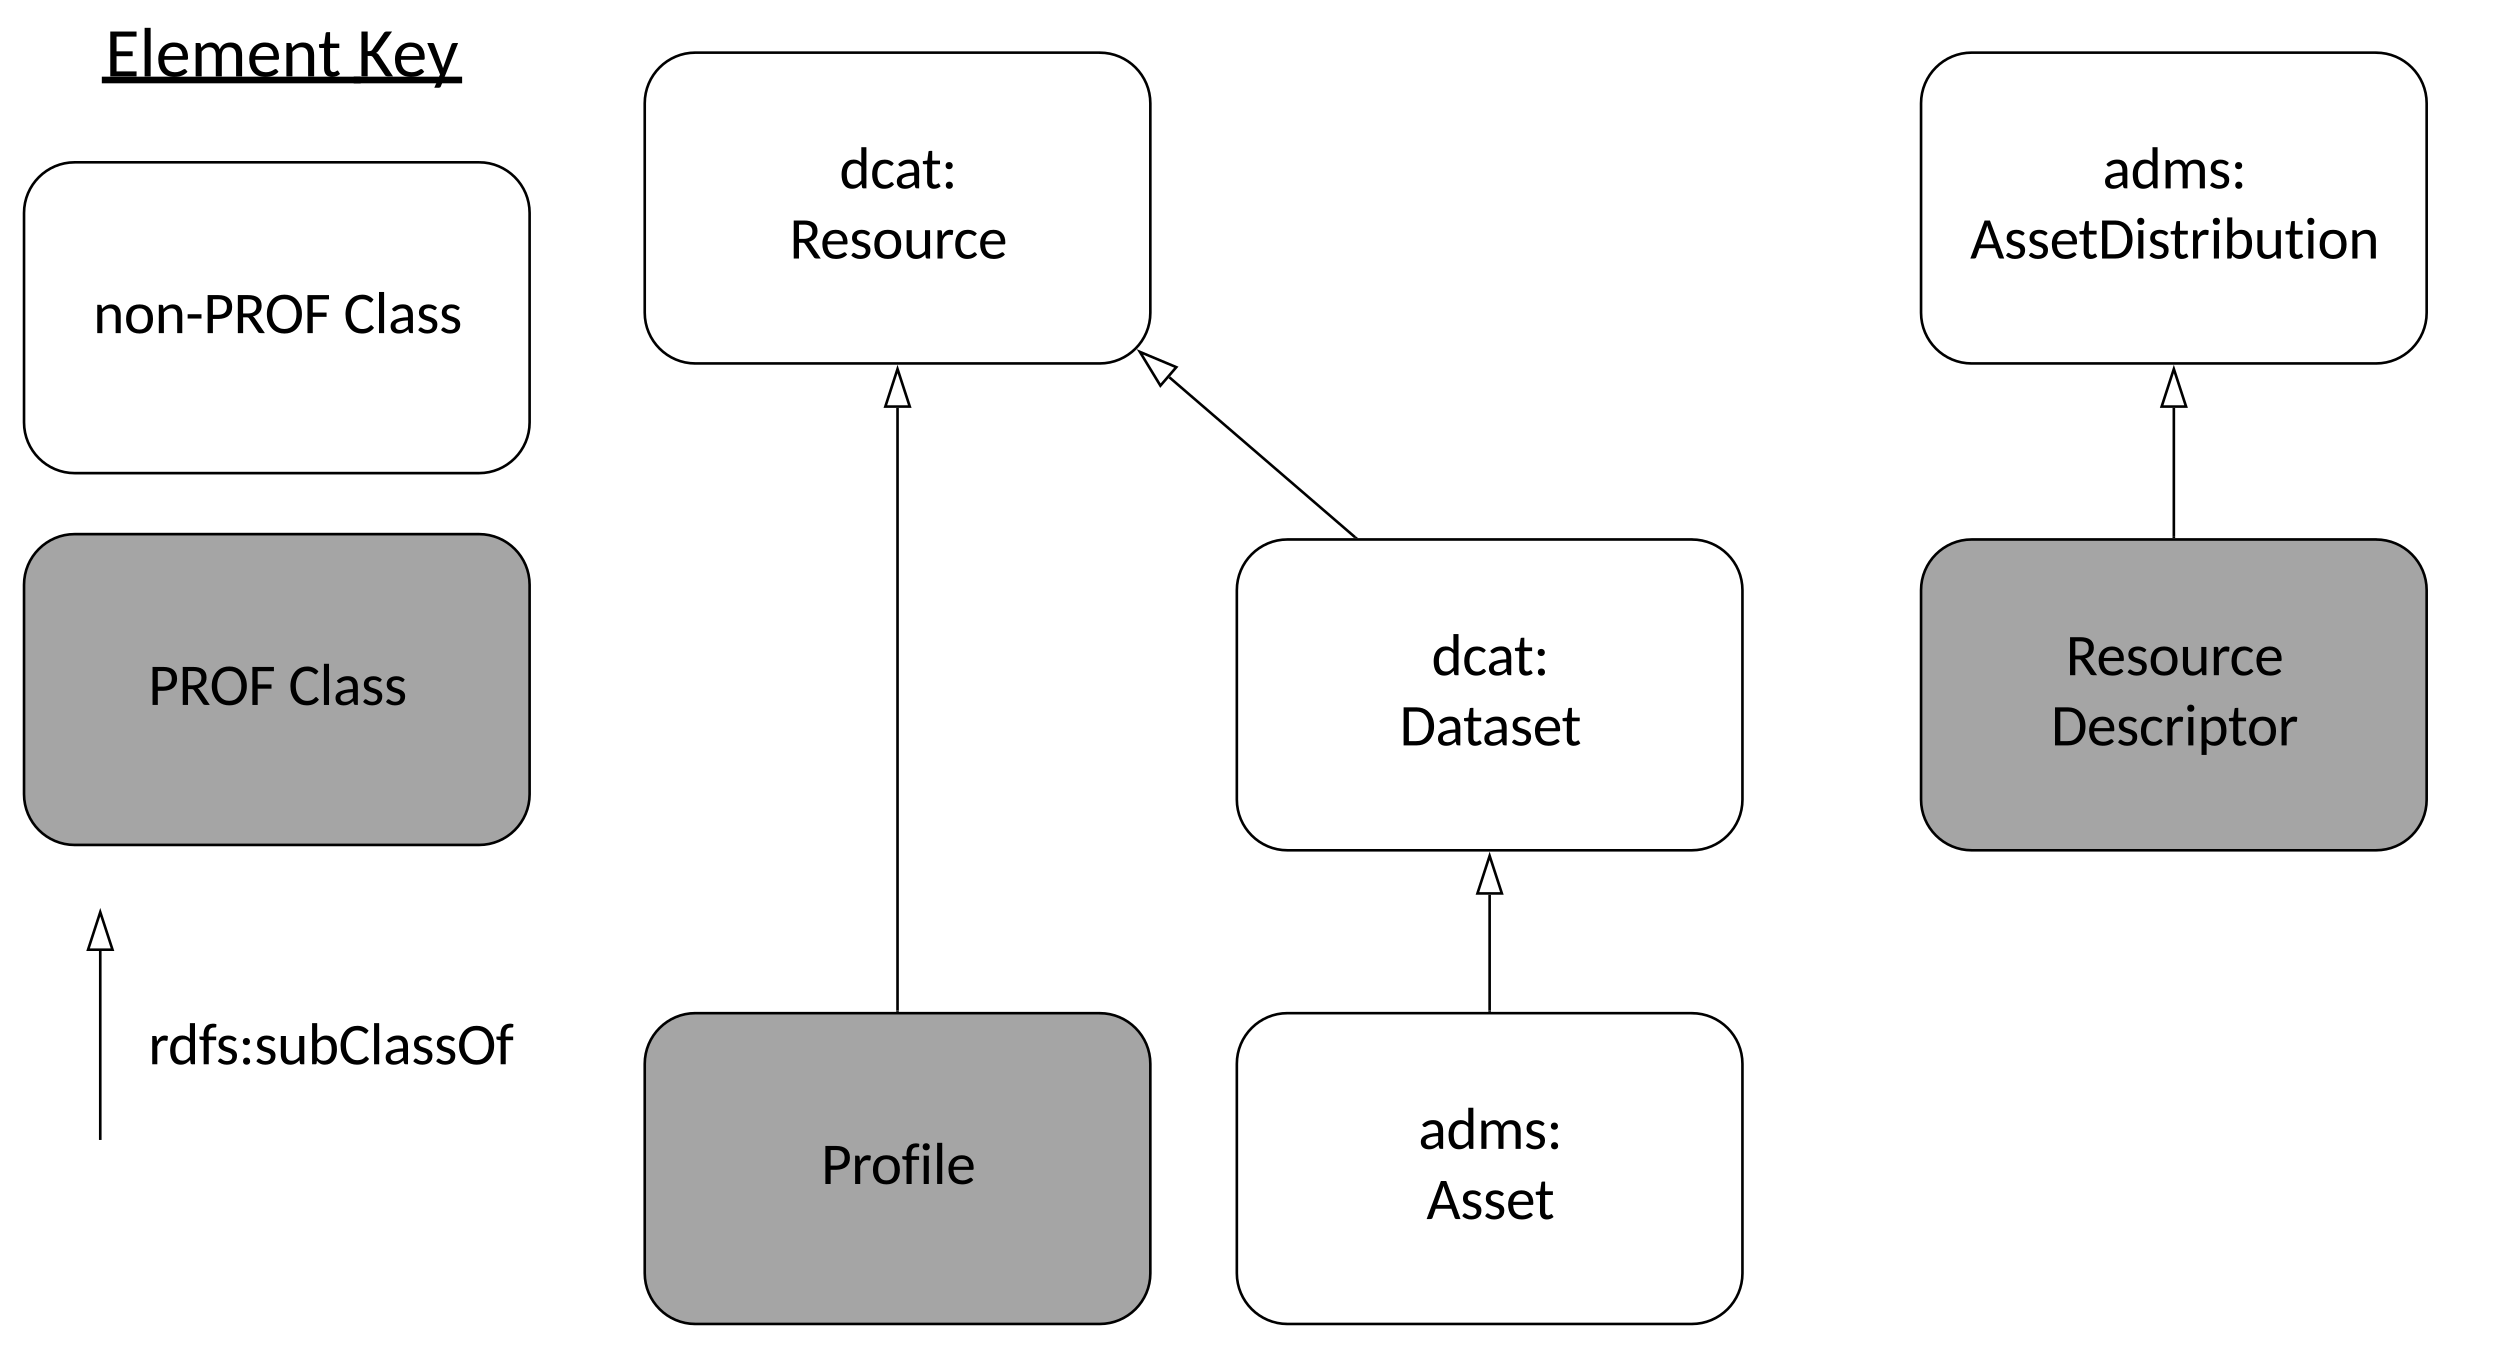 <svg xmlns="http://www.w3.org/2000/svg" xmlns:xlink="http://www.w3.org/1999/xlink" xmlns:lucid="lucid" width="950" height="520.67"><g transform="translate(0 0)" lucid:page-tab-id="pYA39TupqXHq"><path d="M0 0h950v520.67H0z" fill="#fff"/><path d="M2088.46-279.6h36912.4v1975.27H2088.46z" stroke="#000" stroke-opacity="0" stroke-width="1.67" fill-opacity="0"/><use xlink:href="#a" transform="matrix(1,0,0,1,19.652,8.889) translate(20.369 20.168)"/><use xlink:href="#b" transform="matrix(1,0,0,1,19.652,8.889) translate(116.084 20.168)"/><path d="M182.05 61.68H28.35c-10.57 0-19.22 8.62-19.22 19.25v79.6c0 10.63 8.65 19.26 19.22 19.26h153.7c10.56 0 19.2-8.64 19.2-19.26v-79.6c0-10.64-8.64-19.26-19.2-19.26z" stroke="#000" fill="#fff"/><use xlink:href="#c" transform="matrix(1,0,0,1,17.972,70.535) translate(17.444 56.055)"/><use xlink:href="#d" transform="matrix(1,0,0,1,17.972,70.535) translate(112.584 56.055)"/><path d="M38.1 432.7v-71.32M38.1 432.68v.5" stroke="#000" fill="none"/><path d="M38.1 346.62l4.65 14.26h-9.28z" stroke="#000" fill="#fff"/><path d="M182.05 202.97H28.35c-10.57 0-19.22 8.62-19.22 19.25v79.6c0 10.64 8.65 19.26 19.22 19.26h153.7c10.56 0 19.2-8.62 19.2-19.25v-79.6c0-10.64-8.64-19.26-19.2-19.26z" stroke="#000" fill="#a5a5a5"/><use xlink:href="#e" transform="matrix(1,0,0,1,17.972,211.83) translate(38.378 56.055)"/><use xlink:href="#d" transform="matrix(1,0,0,1,17.972,211.83) translate(91.65 56.055)"/><path d="M7986.54 30625.96h27865.3v1975.27H7986.53z" stroke="#000" stroke-opacity="0" stroke-width="1.67" fill-opacity="0"/><use xlink:href="#f" transform="matrix(1,0,0,1,56.406,385.375) translate(0 19.055)"/><path d="M417.9 385H264.2c-10.55 0-19.2 8.62-19.2 19.25v79.6c0 10.64 8.65 19.26 19.2 19.26h153.7c10.58 0 19.23-8.6 19.23-19.24v-79.6c0-10.64-8.65-19.26-19.22-19.26z" stroke="#000" fill="#a5a5a5"/><use xlink:href="#g" transform="matrix(1,0,0,1,253.838,393.858) translate(58.19 56.055)"/><path d="M417.9 20H264.2c-10.55 0-19.2 8.62-19.2 19.25v79.6c0 10.64 8.65 19.26 19.2 19.26h153.7c10.58 0 19.23-8.6 19.23-19.24v-79.6c0-10.64-8.65-19.26-19.22-19.26z" stroke="#000" fill="#fff"/><use xlink:href="#h" transform="matrix(1,0,0,1,253.838,28.858) translate(65.144 42.723)"/><use xlink:href="#i" transform="matrix(1,0,0,1,253.838,28.858) translate(46.158 69.387)"/><path d="M341.06 384V155" stroke="#000" fill="none"/><path d="M341.56 384.5h-1v-.5h1z"/><path d="M345.7 154.5h-9.27l4.63-14.27z" fill="#fff"/><path d="M346.4 155h-10.66l5.32-16.4zm-9.28-1h7.9l-3.96-12.15z"/><path d="M902.9 205H749.2c-10.55 0-19.2 8.62-19.2 19.25v79.6c0 10.64 8.65 19.26 19.2 19.26h153.7c10.58 0 19.23-8.6 19.23-19.24v-79.6c0-10.64-8.65-19.26-19.22-19.26z" stroke="#000" fill="#a5a5a5"/><use xlink:href="#j" transform="matrix(1,0,0,1,738.838,213.858) translate(46.158 42.723)"/><use xlink:href="#k" transform="matrix(1,0,0,1,738.838,213.858) translate(40.537 69.387)"/><path d="M902.9 20H749.2c-10.55 0-19.2 8.62-19.2 19.25v79.6c0 10.64 8.65 19.26 19.2 19.26h153.7c10.58 0 19.23-8.6 19.23-19.24v-79.6c0-10.64-8.65-19.26-19.22-19.26z" stroke="#000" fill="#fff"/><use xlink:href="#l" transform="matrix(1,0,0,1,738.838,28.858) translate(60.148 42.723)"/><use xlink:href="#m" transform="matrix(1,0,0,1,738.838,28.858) translate(9.801 69.387)"/><path d="M826.06 204V155" stroke="#000" fill="none"/><path d="M826.56 204.5h-1v-.5h1z"/><path d="M830.7 154.5h-9.27l4.63-14.27z" fill="#fff"/><path d="M831.4 155h-10.66l5.32-16.4zm-9.28-1h7.9l-3.96-12.15z"/><path d="M642.9 385H489.2c-10.55 0-19.2 8.62-19.2 19.25v79.6c0 10.64 8.65 19.26 19.2 19.26h153.7c10.58 0 19.23-8.6 19.23-19.24v-79.6c0-10.64-8.65-19.26-19.22-19.26z" stroke="#000" fill="#fff"/><use xlink:href="#l" transform="matrix(1,0,0,1,478.838,393.858) translate(60.148 42.723)"/><use xlink:href="#n" transform="matrix(1,0,0,1,478.838,393.858) translate(63.191 69.387)"/><path d="M566.06 384v-44" stroke="#000" fill="none"/><path d="M566.56 384.5h-1v-.5h1z"/><path d="M570.7 339.5h-9.27l4.63-14.27z" fill="#fff"/><path d="M571.4 340h-10.66l5.32-16.4zm-9.28-1h7.9l-3.96-12.15z"/><path d="M642.9 205H489.2c-10.55 0-19.2 8.62-19.2 19.25v79.6c0 10.64 8.65 19.26 19.2 19.26h153.7c10.58 0 19.23-8.6 19.23-19.24v-79.6c0-10.64-8.65-19.26-19.22-19.26z" stroke="#000" fill="#fff"/><g><use xlink:href="#h" transform="matrix(1,0,0,1,478.838,213.858) translate(65.144 42.723)"/><use xlink:href="#o" transform="matrix(1,0,0,1,478.838,213.858) translate(53.004 69.387)"/></g><path d="M514.95 204.17l-70.6-60.8" stroke="#000" fill="none"/><path d="M516.1 204.5h-1.44l.6-.7z"/><path d="M447 139.52l-6.05 7.03-7.78-12.83z" fill="#fff"/><path d="M447.83 139.33l-6.95 8.07-8.94-14.73zm-6.8 6.37l5.14-5.98-11.78-4.94z"/><defs><path d="M913-1314v148H328v431h471v143H328v444h586L913 0H145v-1314h768" id="p"/><path d="M323-1422V0H147v-1422h176" id="q"/><path d="M544 14C232 14 75-190 75-509c0-226 105-376 267-447 57-25 122-37 193-37 265 0 410 167 410 437 0 47-2 68-42 68H249c7 217 94 359 310 364 110 2 183-39 248-80 70-44 93 39 123 67C847-42 716 14 544 14zm243-610c-5-164-86-266-249-269-173-3-262 113-284 269h533" id="r"/><path d="M545-854c-104 0-170 61-222 126V0H147v-978c54 8 140-23 149 36l15 100c68-77 143-150 284-151 143-1 221 88 255 203 52-123 153-201 320-203 220-2 335 143 335 370V0h-176v-623c1-143-65-231-201-231-139 0-216 89-216 231V0H736v-623c1-145-55-231-191-231" id="s"/><path d="M575-854c-119 2-197 63-259 134V0H140v-978c55 7 141-23 150 36l15 104c78-83 170-155 321-155 223 0 325 146 325 370V0H775v-623c0-140-61-233-200-231" id="t"/><path d="M650-73c-53 51-136 87-233 88-153 0-235-95-235-251v-596c-55-8-148 24-148-39v-70l154-20 41-301c4-50 80-28 129-33v335h269v128H358v584c-2 72 34 118 99 120 56 2 78-32 116-46 15 0 19 7 25 17" id="u"/><g id="a"><use transform="matrix(0.013,0,0,0.013,0,0)" xlink:href="#p"/><use transform="matrix(0.013,0,0,0.013,13.022,0)" xlink:href="#q"/><use transform="matrix(0.013,0,0,0.013,19.143,0)" xlink:href="#r"/><use transform="matrix(0.013,0,0,0.013,32.413,0)" xlink:href="#s"/><use transform="matrix(0.013,0,0,0.013,53.718,0)" xlink:href="#r"/><use transform="matrix(0.013,0,0,0.013,66.988,0)" xlink:href="#t"/><use transform="matrix(0.013,0,0,0.013,80.752,0)" xlink:href="#u"/><path d="M-1.33.08h98.38V2.6H-1.33z"/></g><path d="M306-740c60 2 107 0 133-38l339-494c22-28 41-41 86-42h156L620-750c-21 29-44 49-67 61 31 11 60 31 83 65L1049 0c-85-7-198 21-238-38L463-558c-23-30-38-42-90-42h-67V0H124v-1314h182v574" id="v"/><path d="M409 288c-14 65-120 35-192 42L385-58 11-978h152c30-1 46 16 53 36 86 232 175 459 256 696 80-235 169-463 250-696 20-58 122-29 191-36" id="w"/><g id="b"><use transform="matrix(0.013,0,0,0.013,0,0)" xlink:href="#v"/><use transform="matrix(0.013,0,0,0.013,13.374,0)" xlink:href="#r"/><use transform="matrix(0.013,0,0,0.013,26.475,0)" xlink:href="#w"/><path d="M-1.33.08h41.2V2.6h-41.2z"/></g><path d="M75-490c0-310 160-503 466-503s464 194 464 503c0 310-158 504-464 504C234 14 75-180 75-490zm181 1c0 215 74 366 285 366 210 0 283-152 283-366s-74-367-283-367c-211 0-285 152-285 367" id="x"/><path d="M75-653h478v149H75v-149" id="y"/><path d="M994-906c0 279-183 411-470 416H329V0H147v-1314h377c290 3 470 124 470 408zm-182 0c0-176-103-265-288-265H329v537h195c180-4 288-94 288-272" id="z"/><path d="M969-949c0 213-127 324-301 372 24 16 43 33 61 57L1082 0c-87-8-195 23-235-37L536-505c-21-29-36-41-85-41H329V0H147v-1314h360c275 2 462 97 462 365zM500-679c179-3 292-82 292-257 0-157-95-235-285-235H329v492h171" id="A"/><path d="M1240-928c58 159 58 383 0 542-85 230-258 400-561 400S201-157 116-386c-59-159-59-383 0-542 86-230 259-401 563-401s477 171 561 401zm-172 486c38-122 39-308 0-430-56-173-170-300-389-300-293 0-420 215-420 515 0 237 85 404 247 479 99 47 246 46 346 0 107-49 178-142 216-264" id="B"/><path d="M882-1314v148H321v455h477v148H321V0H138v-1314h744" id="C"/><g id="c"><use transform="matrix(0.011,0,0,0.011,0,0)" xlink:href="#t"/><use transform="matrix(0.011,0,0,0.011,11.674,0)" xlink:href="#x"/><use transform="matrix(0.011,0,0,0.011,23.392,0)" xlink:href="#t"/><use transform="matrix(0.011,0,0,0.011,35.066,0)" xlink:href="#y"/><use transform="matrix(0.011,0,0,0.011,41.869,0)" xlink:href="#z"/><use transform="matrix(0.011,0,0,0.011,53.348,0)" xlink:href="#A"/><use transform="matrix(0.011,0,0,0.011,65.195,0)" xlink:href="#B"/><use transform="matrix(0.011,0,0,0.011,79.907,0)" xlink:href="#C"/></g><path d="M1052-184C961-66 832 17 628 14c-289-4-447-172-522-398-53-160-53-388 3-546 81-226 241-394 534-399 180-3 301 72 392 167-25 33-46 70-75 99-51 21-73-33-114-51-77-60-256-80-362-23-152 81-231 248-231 480 0 233 83 400 235 481 113 60 301 37 376-30 33-15 74-101 116-56" id="D"/><path d="M514-995c228 0 341 142 341 370V0c-56-5-123 17-137-41l-22-91C610-53 522 18 358 15 189 12 84-73 84-244c0-178 154-235 319-276 76-19 169-27 280-30 12-176-30-304-190-304-107 0-171 42-231 86-34 25-81 14-98-16l-32-56c98-93 207-155 382-155zM253-253c0 98 61 145 158 145 133 0 205-61 272-130v-202c-134 6-246 19-333 58-57 26-97 59-97 129" id="E"/><path d="M95-709c0-188 136-281 332-284 128-2 226 47 291 114-25 33-46 112-108 74-47-29-100-60-179-58-97 2-169 47-169 140 0 121 140 131 235 168 118 46 235 94 235 255C732-91 595 11 381 15 247 17 139-38 70-104c26-39 56-126 124-80 51 35 104 76 195 74 109-2 179-54 179-159 0-126-138-136-236-173C209-488 95-543 95-709" id="F"/><g id="d"><use transform="matrix(0.011,0,0,0.011,0,0)" xlink:href="#D"/><use transform="matrix(0.011,0,0,0.011,11.848,0)" xlink:href="#q"/><use transform="matrix(0.011,0,0,0.011,16.947,0)" xlink:href="#E"/><use transform="matrix(0.011,0,0,0.011,27.591,0)" xlink:href="#F"/><use transform="matrix(0.011,0,0,0.011,36.281,0)" xlink:href="#F"/></g><g id="e"><use transform="matrix(0.011,0,0,0.011,0,0)" xlink:href="#z"/><use transform="matrix(0.011,0,0,0.011,11.479,0)" xlink:href="#A"/><use transform="matrix(0.011,0,0,0.011,23.327,0)" xlink:href="#B"/><use transform="matrix(0.011,0,0,0.011,38.039,0)" xlink:href="#C"/></g><path d="M536-823c-141 7-187 99-229 205V0H131v-978c60 8 148-26 154 48l12 144c58-123 149-234 328-202 18 3 34 11 49 21l-14 130c-12 52-78 12-124 14" id="G"/><path d="M492-995c127 0 201 45 264 114v-541h176V0c-55-7-141 23-150-36l-18-117C688-64 595 14 440 14 170 14 74-204 74-486c0-228 88-392 242-470 52-26 111-39 176-39zM255-486c2 201 49 359 242 359 130 0 195-67 259-146v-473c-54-73-114-114-224-114-197 0-279 159-277 374" id="H"/><path d="M523-1269c-167-5-192 134-183 309h263v128H346V0H170v-831c-44-9-102-4-133-26-23-17-9-67-13-103h146c-18-271 76-439 324-444 44 0 83 8 117 19-9 39 11 106-29 113-15 2-34 3-59 3" id="I"/><path d="M271-232c74 0 125 50 125 125 0 74-52 123-125 123S149-34 149-107c0-74 48-125 122-125zm-6-678c74 0 125 50 125 125 0 74-52 123-125 123s-122-50-122-123c0-74 48-125 122-125" id="J"/><path d="M450 15c-223 0-325-146-325-370v-623h176v623c0 141 61 233 200 231 119-1 195-63 259-133v-721h176V0c-55-7-141 23-150-36l-16-104C692-57 602 15 450 15" id="K"/><path d="M586 14c-139 0-211-58-275-138-12 47 7 124-53 124H144v-1422h176v583c74-85 165-154 314-154 264 0 368 206 368 479 0 238-85 409-243 490-51 25-109 38-173 38zm235-522c0-208-63-346-246-346-127 0-194 66-255 146v472c53 73 113 114 222 114 204 0 279-159 279-386" id="L"/><g id="f"><use transform="matrix(0.011,0,0,0.011,0,0)" xlink:href="#G"/><use transform="matrix(0.011,0,0,0.011,7.443,0)" xlink:href="#H"/><use transform="matrix(0.011,0,0,0.011,19.117,0)" xlink:href="#I"/><use transform="matrix(0.011,0,0,0.011,25.605,0)" xlink:href="#F"/><use transform="matrix(0.011,0,0,0.011,34.296,0)" xlink:href="#J"/><use transform="matrix(0.011,0,0,0.011,40.241,0)" xlink:href="#F"/><use transform="matrix(0.011,0,0,0.011,48.932,0)" xlink:href="#K"/><use transform="matrix(0.011,0,0,0.011,60.606,0)" xlink:href="#L"/><use transform="matrix(0.011,0,0,0.011,72.28,0)" xlink:href="#D"/><use transform="matrix(0.011,0,0,0.011,84.128,0)" xlink:href="#q"/><use transform="matrix(0.011,0,0,0.011,89.227,0)" xlink:href="#E"/><use transform="matrix(0.011,0,0,0.011,99.871,0)" xlink:href="#F"/><use transform="matrix(0.011,0,0,0.011,108.561,0)" xlink:href="#F"/><use transform="matrix(0.011,0,0,0.011,117.252,0)" xlink:href="#B"/><use transform="matrix(0.011,0,0,0.011,131.964,0)" xlink:href="#I"/></g><path d="M323-978V0H147v-978h176zm-91-431c74 0 125 50 125 125 0 74-52 123-125 123s-122-50-122-123c0-74 48-125 122-125" id="M"/><g id="g"><use transform="matrix(0.011,0,0,0.011,0,0)" xlink:href="#z"/><use transform="matrix(0.011,0,0,0.011,11.479,0)" xlink:href="#G"/><use transform="matrix(0.011,0,0,0.011,18.867,0)" xlink:href="#x"/><use transform="matrix(0.011,0,0,0.011,30.585,0)" xlink:href="#I"/><use transform="matrix(0.011,0,0,0.011,37.366,0)" xlink:href="#M"/><use transform="matrix(0.011,0,0,0.011,42.465,0)" xlink:href="#q"/><use transform="matrix(0.011,0,0,0.011,47.565,0)" xlink:href="#r"/></g><path d="M69-490c0-299 140-503 438-503 143 0 234 53 308 127-20 26-37 58-61 80-40 18-64-17-93-32-37-19-81-40-143-39-201 7-269 160-269 367 0 204 66 360 261 368 96 4 149-38 198-81 21-19 50-20 67 2l51 64C751-46 640 14 479 14 199 14 69-199 69-490" id="N"/><g id="h"><use transform="matrix(0.011,0,0,0.011,0,0)" xlink:href="#H"/><use transform="matrix(0.011,0,0,0.011,11.674,0)" xlink:href="#N"/><use transform="matrix(0.011,0,0,0.011,20.885,0)" xlink:href="#E"/><use transform="matrix(0.011,0,0,0.011,31.323,0)" xlink:href="#u"/><use transform="matrix(0.011,0,0,0.011,38.766,0)" xlink:href="#J"/></g><g id="i"><use transform="matrix(0.011,0,0,0.011,0,0)" xlink:href="#A"/><use transform="matrix(0.011,0,0,0.011,11.674,0)" xlink:href="#r"/><use transform="matrix(0.011,0,0,0.011,22.73,0)" xlink:href="#F"/><use transform="matrix(0.011,0,0,0.011,31.42,0)" xlink:href="#x"/><use transform="matrix(0.011,0,0,0.011,43.138,0)" xlink:href="#K"/><use transform="matrix(0.011,0,0,0.011,54.812,0)" xlink:href="#G"/><use transform="matrix(0.011,0,0,0.011,62.233,0)" xlink:href="#N"/><use transform="matrix(0.011,0,0,0.011,71.629,0)" xlink:href="#r"/></g><g id="j"><use transform="matrix(0.011,0,0,0.011,0,0)" xlink:href="#A"/><use transform="matrix(0.011,0,0,0.011,11.674,0)" xlink:href="#r"/><use transform="matrix(0.011,0,0,0.011,22.73,0)" xlink:href="#F"/><use transform="matrix(0.011,0,0,0.011,31.42,0)" xlink:href="#x"/><use transform="matrix(0.011,0,0,0.011,43.138,0)" xlink:href="#K"/><use transform="matrix(0.011,0,0,0.011,54.812,0)" xlink:href="#G"/><use transform="matrix(0.011,0,0,0.011,62.233,0)" xlink:href="#N"/><use transform="matrix(0.011,0,0,0.011,71.629,0)" xlink:href="#r"/></g><path d="M1148-926c58 156 58 382 0 538C1064-162 892 0 593 0H139v-1314h454c298 6 472 162 555 388zM976-442c38-121 39-309 0-430-55-171-167-295-383-295H322v1020c157-7 329 19 441-35 105-50 176-139 213-260" id="O"/><path d="M581 14c-127 0-201-47-264-114v430H141V-978c55 7 141-23 150 36l17 114c76-89 171-167 326-167 271 0 368 217 368 499 0 229-91 393-245 471-52 26-111 39-176 39zm240-510c-2-202-50-358-245-358-128 0-197 66-259 146v472c53 73 114 114 225 114 198 0 281-159 279-374" id="P"/><g id="k"><use transform="matrix(0.011,0,0,0.011,0,0)" xlink:href="#O"/><use transform="matrix(0.011,0,0,0.011,13.671,0)" xlink:href="#r"/><use transform="matrix(0.011,0,0,0.011,24.726,0)" xlink:href="#F"/><use transform="matrix(0.011,0,0,0.011,33.417,0)" xlink:href="#N"/><use transform="matrix(0.011,0,0,0.011,42.813,0)" xlink:href="#G"/><use transform="matrix(0.011,0,0,0.011,50.559,0)" xlink:href="#M"/><use transform="matrix(0.011,0,0,0.011,55.658,0)" xlink:href="#P"/><use transform="matrix(0.011,0,0,0.011,67.235,0)" xlink:href="#u"/><use transform="matrix(0.011,0,0,0.011,74.461,0)" xlink:href="#x"/><use transform="matrix(0.011,0,0,0.011,86.178,0)" xlink:href="#G"/></g><g id="l"><use transform="matrix(0.011,0,0,0.011,0,0)" xlink:href="#E"/><use transform="matrix(0.011,0,0,0.011,10.643,0)" xlink:href="#H"/><use transform="matrix(0.011,0,0,0.011,22.318,0)" xlink:href="#s"/><use transform="matrix(0.011,0,0,0.011,40.068,0)" xlink:href="#F"/><use transform="matrix(0.011,0,0,0.011,48.758,0)" xlink:href="#J"/></g><path d="M1178 0c-74-7-179 24-202-42L864-358H322L211-43C194 22 84-6 8 0l493-1314h185zM368-488h450c-69-195-137-390-206-585-7-21-13-44-19-69-68 226-151 434-225 654" id="Q"/><g id="m"><use transform="matrix(0.011,0,0,0.011,0,0)" xlink:href="#Q"/><use transform="matrix(0.011,0,0,0.011,12.857,0)" xlink:href="#F"/><use transform="matrix(0.011,0,0,0.011,21.547,0)" xlink:href="#F"/><use transform="matrix(0.011,0,0,0.011,30.238,0)" xlink:href="#r"/><use transform="matrix(0.011,0,0,0.011,41.174,0)" xlink:href="#u"/><use transform="matrix(0.011,0,0,0.011,48.617,0)" xlink:href="#O"/><use transform="matrix(0.011,0,0,0.011,62.288,0)" xlink:href="#M"/><use transform="matrix(0.011,0,0,0.011,67.387,0)" xlink:href="#F"/><use transform="matrix(0.011,0,0,0.011,75.828,0)" xlink:href="#u"/><use transform="matrix(0.011,0,0,0.011,83.271,0)" xlink:href="#G"/><use transform="matrix(0.011,0,0,0.011,91.017,0)" xlink:href="#M"/><use transform="matrix(0.011,0,0,0.011,96.117,0)" xlink:href="#L"/><use transform="matrix(0.011,0,0,0.011,107.791,0)" xlink:href="#K"/><use transform="matrix(0.011,0,0,0.011,119.465,0)" xlink:href="#u"/><use transform="matrix(0.011,0,0,0.011,126.908,0)" xlink:href="#M"/><use transform="matrix(0.011,0,0,0.011,132.007,0)" xlink:href="#x"/><use transform="matrix(0.011,0,0,0.011,143.725,0)" xlink:href="#t"/></g><g id="n"><use transform="matrix(0.011,0,0,0.011,0,0)" xlink:href="#Q"/><use transform="matrix(0.011,0,0,0.011,12.857,0)" xlink:href="#F"/><use transform="matrix(0.011,0,0,0.011,21.547,0)" xlink:href="#F"/><use transform="matrix(0.011,0,0,0.011,30.238,0)" xlink:href="#r"/><use transform="matrix(0.011,0,0,0.011,41.174,0)" xlink:href="#u"/></g><g id="o"><use transform="matrix(0.011,0,0,0.011,0,0)" xlink:href="#O"/><use transform="matrix(0.011,0,0,0.011,13.671,0)" xlink:href="#E"/><use transform="matrix(0.011,0,0,0.011,24.108,0)" xlink:href="#u"/><use transform="matrix(0.011,0,0,0.011,31.279,0)" xlink:href="#E"/><use transform="matrix(0.011,0,0,0.011,41.923,0)" xlink:href="#F"/><use transform="matrix(0.011,0,0,0.011,50.613,0)" xlink:href="#r"/><use transform="matrix(0.011,0,0,0.011,61.55,0)" xlink:href="#u"/></g></defs></g></svg>